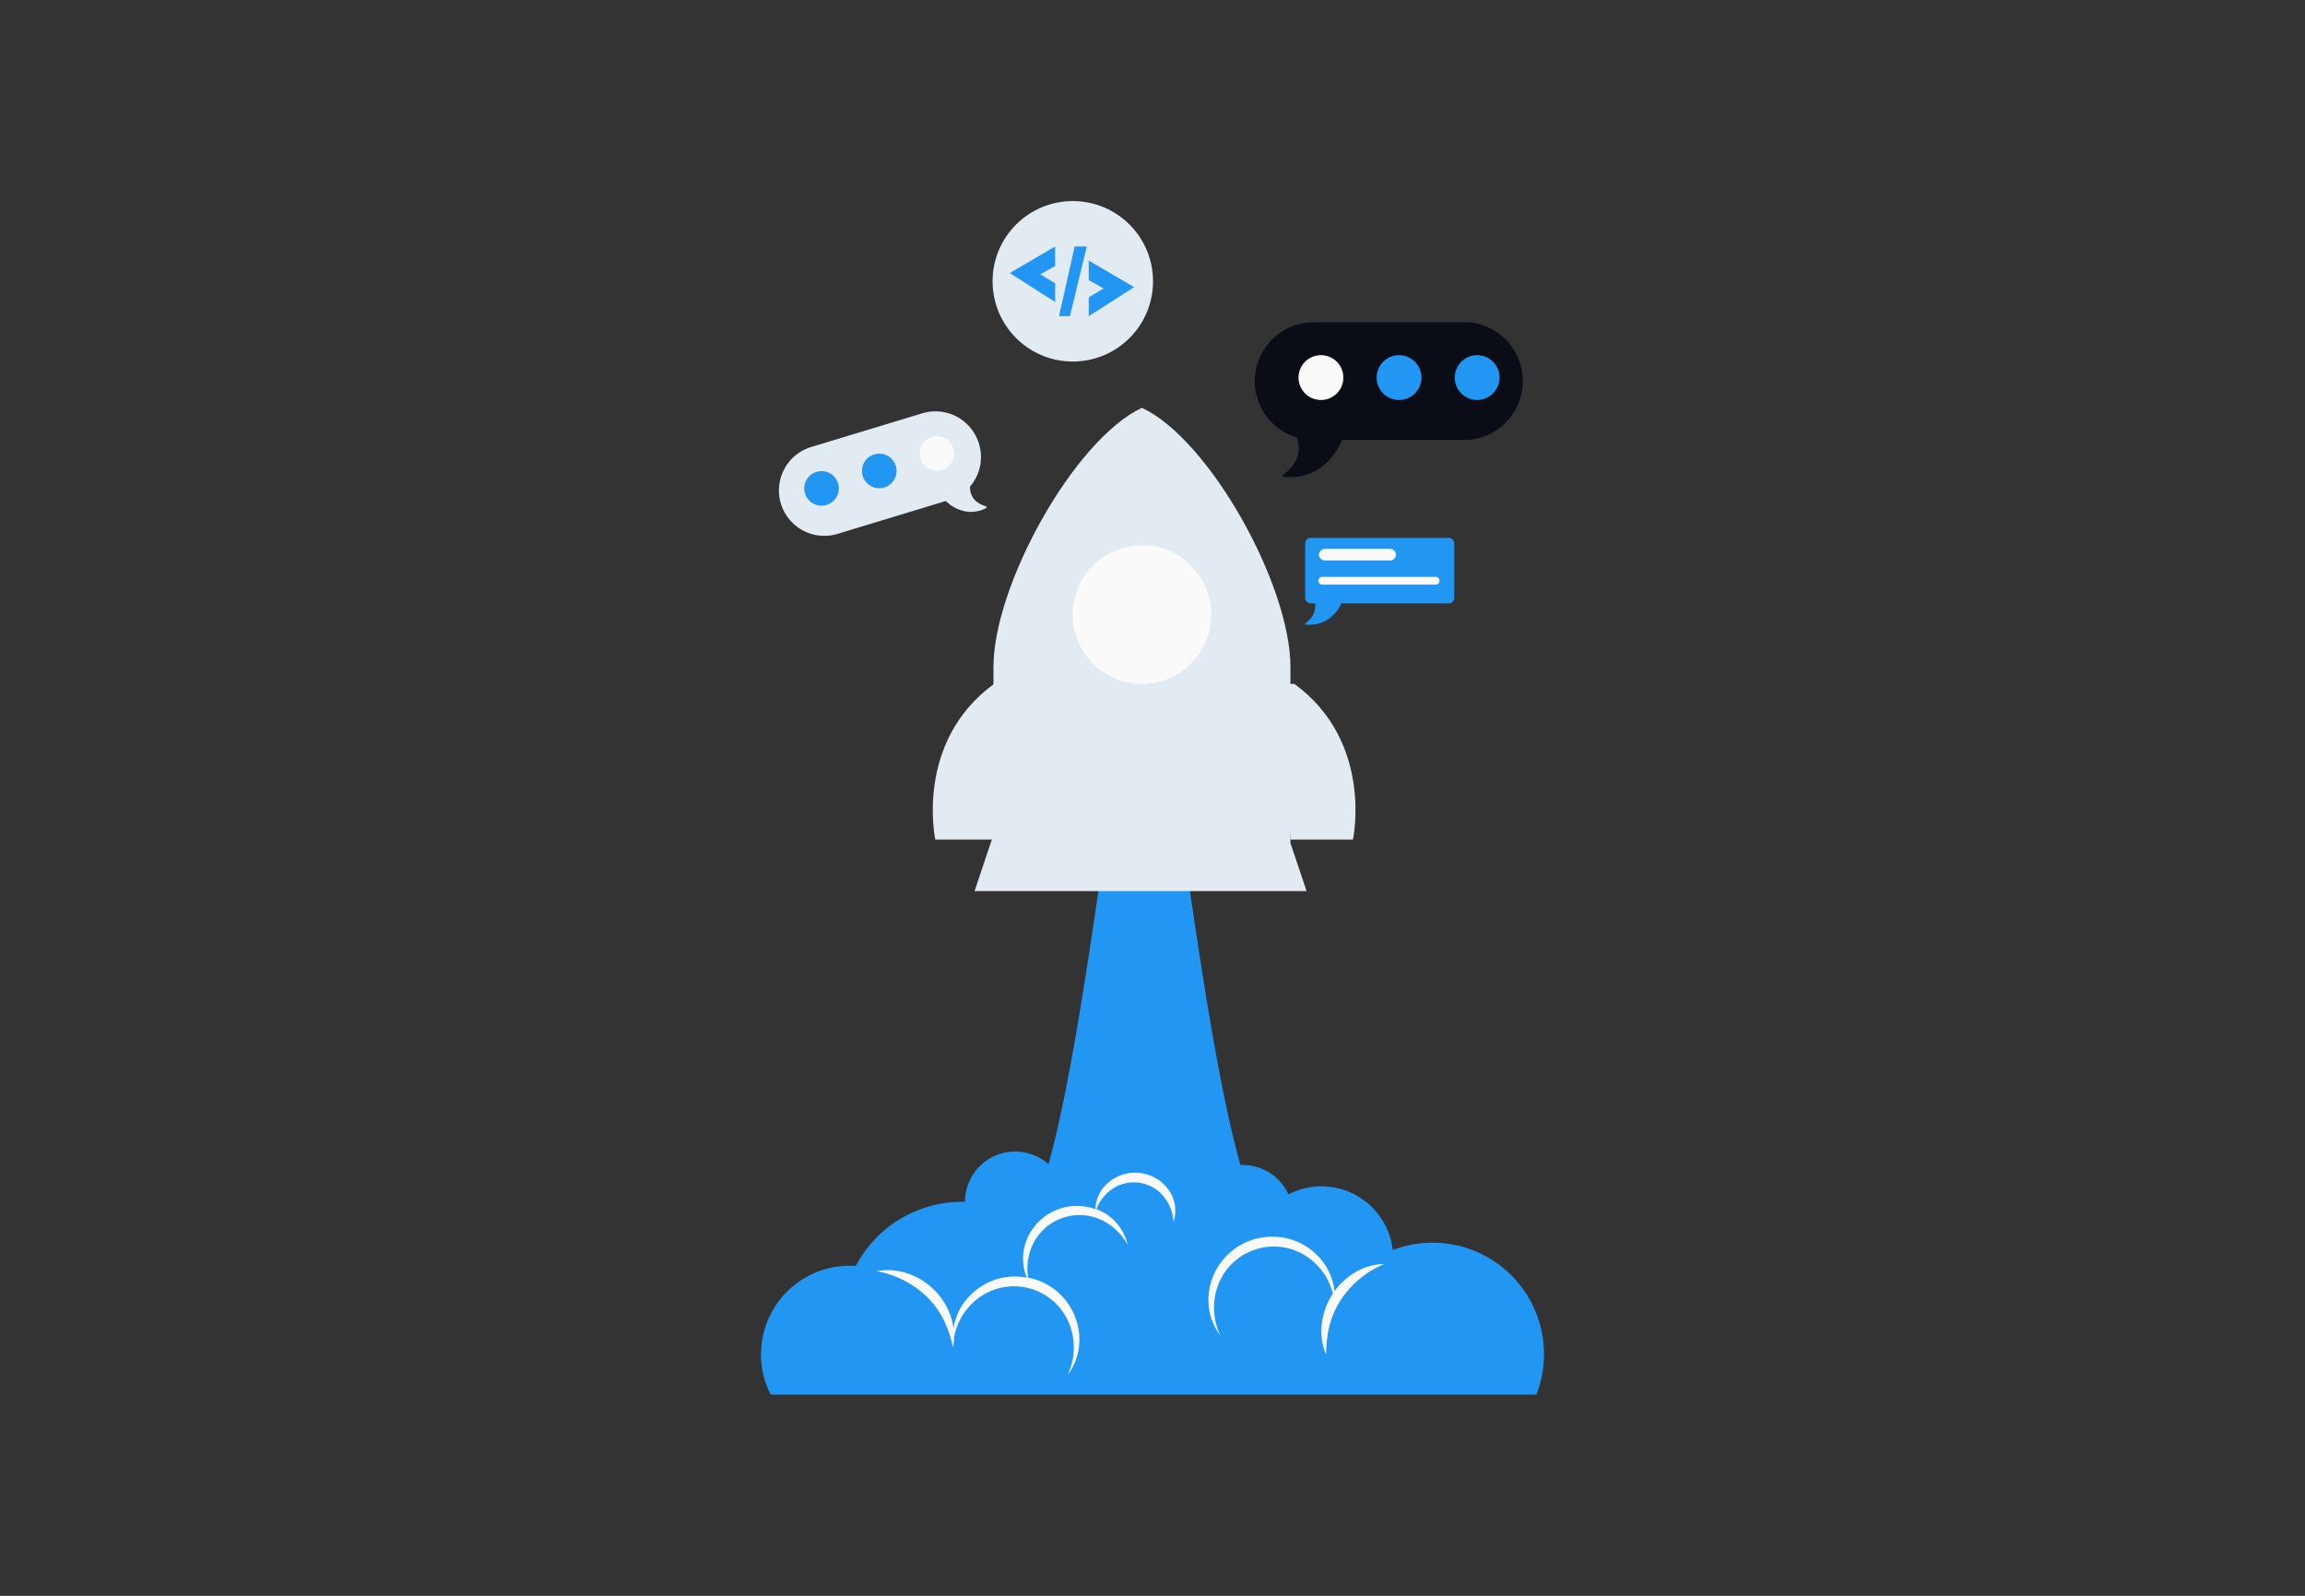 <svg id="Layer_1" data-name="Layer 1" xmlns="http://www.w3.org/2000/svg" viewBox="0 0 260 180"><rect x="0" y="0" width="260" height="180" fill="#333333" stroke="none"/><title>Flat Web Illustrations Pack - Scene 42</title><path d="M163.45,60.67h-15.6a.63.63,0,0,0-.63.63v6.12a.64.64,0,0,0,.63.64h.49a2.14,2.14,0,0,1,0,.57,2,2,0,0,1-.33.89,1.9,1.9,0,0,1-.34.42,5.39,5.39,0,0,1-.43.39h0a.1.1,0,0,0,0,.13.11.11,0,0,0,.07,0c.2,0,.42,0,.63,0a3.85,3.85,0,0,0,.67-.09,3.53,3.53,0,0,0,1.34-.62A4.29,4.29,0,0,0,151,68.63q.11-.16.21-.36a2,2,0,0,1,.1-.21h12.1a.64.64,0,0,0,.63-.64V61.3A.63.63,0,0,0,163.45,60.67Z" fill="#2196F3"/><path d="M149.44,63.22h7.37a.65.65,0,0,0,.65-.65.66.66,0,0,0-.65-.66h-7.37a.67.67,0,0,0-.66.66A.66.66,0,0,0,149.44,63.22Z" fill="#fafafa"/><path d="M149.22,65.94H162a.44.44,0,0,0,0-.87H149.22a.44.44,0,1,0,0,.87Z" fill="#fafafa"/><path d="M174.16,152.77a12.22,12.22,0,0,1-.86,4.54H86.94a9.76,9.76,0,0,1-1.1-4.54,10,10,0,0,1,10-10c.23,0,.47,0,.7,0a13.55,13.55,0,0,1,12-7.21h.31a5.66,5.66,0,0,1,9.42-4.24c4.17-14.93,7.55-48.23,8.93-50.57a2.39,2.39,0,0,1,3.72,0c1.38,2.34,4.77,35.78,9,50.66h.26a5.64,5.64,0,0,1,5.15,3.31A8.1,8.1,0,0,1,157.1,141a12.57,12.57,0,0,1,17.06,11.73Z" fill="#2196F3"/><path d="M152.8,143.55a7.81,7.81,0,0,0-2.27,2.09,6.76,6.76,0,0,0-2.48-4.53,7,7,0,0,0-3.07-1.47,7.64,7.64,0,0,0-3.43.12,7.22,7.22,0,0,0-4.85,4.55,7.13,7.13,0,0,0-.32,3.33,6.66,6.66,0,0,0,1.27,3,7.26,7.26,0,0,1-.12-6,6.71,6.71,0,0,1,10-2.82,7.15,7.15,0,0,1,2.82,4.1,1.25,1.25,0,0,0-.08.12,7.74,7.74,0,0,0-1.18,3.35,6.65,6.65,0,0,0,.5,3.43,13.46,13.46,0,0,1,.37-3.28,10,10,0,0,1,1.27-2.89,10.81,10.81,0,0,1,4.91-4.07A6.61,6.61,0,0,0,152.8,143.55Z" fill="#fafafa"/><path d="M128.65,132.32a4.64,4.64,0,0,0-3.64,1.07,4.14,4.14,0,0,0-1.45,3,6.1,6.1,0,0,0-7.73,3.42,5.6,5.6,0,0,0,0,4.31,7.42,7.42,0,0,0-2.74,0A7,7,0,0,0,110,145.6a6.78,6.78,0,0,0-2.45,4.23,7.19,7.19,0,0,0-.29-1.3,7.76,7.76,0,0,0-4.89-4.89,6.7,6.7,0,0,0-3.46-.25,11,11,0,0,1,5.68,2.92,10,10,0,0,1,1.85,2.56,12.81,12.81,0,0,1,1.06,3.11,5.76,5.76,0,0,0,.12-1.18,7.17,7.17,0,0,1,2.91-4.5,6.72,6.72,0,0,1,10,2.82,7.23,7.23,0,0,1-.12,6,6.57,6.57,0,0,0,1.27-3,7.12,7.12,0,0,0-5.17-7.88,4.69,4.69,0,0,0-.54-.11,6.45,6.45,0,0,1,.65-4,5.84,5.84,0,0,1,7.32-2.65,6.51,6.51,0,0,1,3.26,2.95,5.57,5.57,0,0,0-2.89-3.76c-.21-.11-.42-.2-.64-.29a4.93,4.93,0,0,1,1.87-2.32,4.36,4.36,0,0,1,5.61.77,5,5,0,0,1,1.22,3,4.06,4.06,0,0,0-.51-3.56A4.6,4.6,0,0,0,128.65,132.32Z" fill="#fafafa"/><path d="M147.38,100.51l-1.82-5.41V75.24c0-9.25-9.12-25.67-16.75-29.24h0c-7.63,3.57-16.75,20-16.75,29.24V94.17l-2.13,6.34Z" fill="#e2eaf2"/><circle cx="128.81" cy="69.32" r="7.82" fill="#fafafa"/><path d="M112.5,94.7h-7s-2.38-11,6.63-17.56h1.3Z" fill="#e2eaf2"/><path d="M145.56,94.7h7.05S155,83.7,146,77.14h-1.31Z" fill="#e2eaf2"/><circle cx="121.01" cy="31.73" r="9.05" fill="#e2eaf2"/><polygon points="122.81 29.39 127.93 32.39 122.81 35.66 122.81 33.54 124.49 32.53 122.81 31.6 122.81 29.39" fill="#2196F3"/><polygon points="119.02 27.8 113.9 30.8 119.02 34.07 119.02 31.95 117.34 30.94 119.02 30.01 119.02 27.8" fill="#2196F3"/><polygon points="121.22 27.8 119.46 35.66 120.69 35.66 122.59 27.8 121.22 27.8" fill="#2196F3"/><path d="M165.27,36.35h-17a6.64,6.64,0,0,0-2,13,1.43,1.43,0,0,1,.08.22,3.13,3.13,0,0,1,.14,1.3,3.2,3.2,0,0,1-.52,1.41,4.17,4.17,0,0,1-.54.67c-.21.22-.45.4-.69.61l0,0a.16.16,0,0,0,0,.21.16.16,0,0,0,.11.05c.32,0,.66,0,1,0a5.67,5.67,0,0,0,3.18-1.12,7,7,0,0,0,1.74-1.89l.33-.57c.09-.2.2-.4.28-.61v0h14a6.65,6.65,0,0,0,0-13.29Z" fill="#0a0d16"/><circle cx="166.62" cy="42.59" r="2.53" fill="#2196F3"/><circle cx="149" cy="42.59" r="2.53" fill="#fafafa"/><circle cx="157.81" cy="42.59" r="2.53" fill="#2196F3"/><path d="M111.27,57.13h0c-.19-.07-.37-.12-.54-.2a2.43,2.43,0,0,1-.47-.28,1.81,1.81,0,0,1-.62-.71,2,2,0,0,1-.22-.79v-.27a5.11,5.11,0,0,0,1-4.85h0a5.13,5.13,0,0,0-6.39-3.41L91.5,50.42a5.12,5.12,0,0,0-3.42,6.38h0a5.12,5.12,0,0,0,6.39,3.42l12.22-3.71.11.11.32.27a4.17,4.17,0,0,0,1.45.71,3.38,3.38,0,0,0,1.47.1,4.13,4.13,0,0,0,.65-.15,6.31,6.31,0,0,0,.58-.25s0,0,0-.06A.09.09,0,0,0,111.27,57.13Z" fill="#e2eaf2"/><circle cx="92.67" cy="55.09" r="1.95" fill="#2196F3"/><circle cx="105.68" cy="51.15" r="1.95" fill="#fafafa"/><circle cx="99.18" cy="53.12" r="1.95" fill="#2196F3"/></svg>